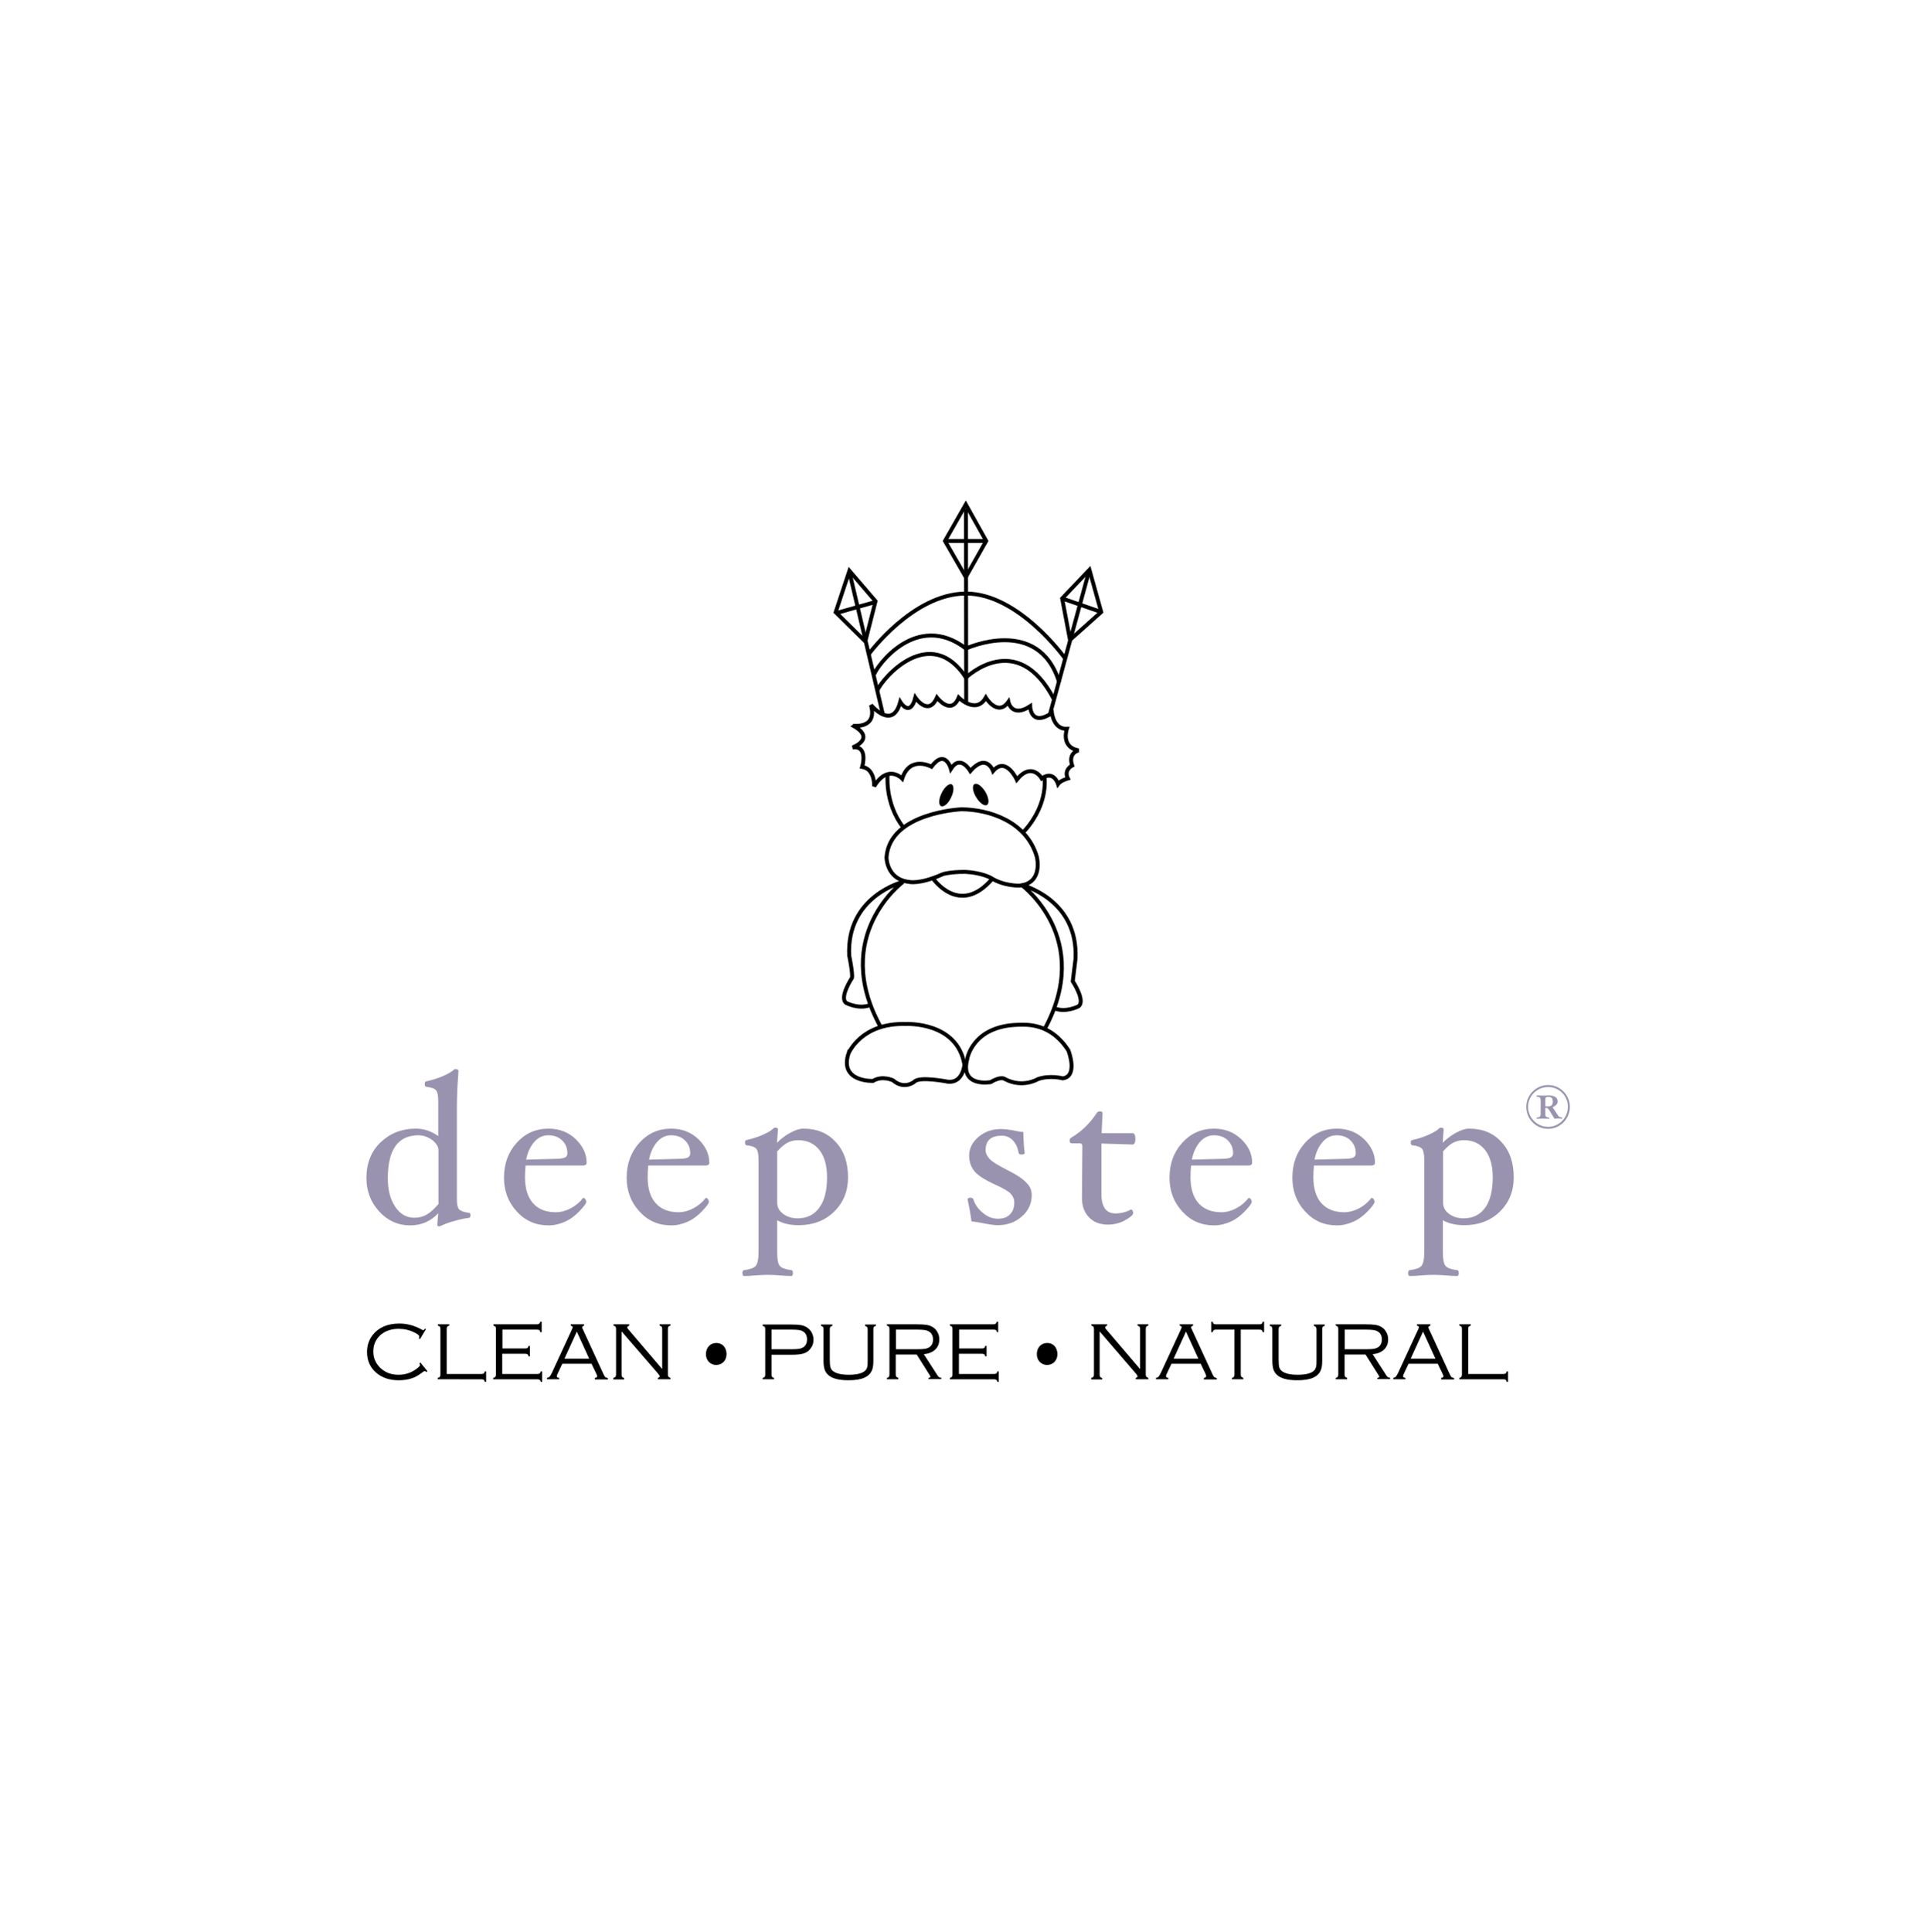 <?xml version="1.0" encoding="utf-8"?>
<!-- Generator: Adobe Illustrator 18.1.1, SVG Export Plug-In . SVG Version: 6.00 Build 0)  -->
<svg version="1.1" id="Layer_1" xmlns="http://www.w3.org/2000/svg" xmlns:xlink="http://www.w3.org/1999/xlink" x="0px" y="0px"
	 viewBox="0 0 983.9 984.3" enable-background="new 0 0 983.9 984.3" xml:space="preserve">
<g id="Guides">
</g>
<g id="wd2a">
	<g id="TEXT">
		<g id="EAL" display="none">
			<path display="inline" fill="#B77BB5" d="M217,697.9c-1.5,2.5-3.2,4.3-5,5.4c-1.8,1.1-4.2,1.7-7.1,1.7c-2.1,0-3.8-0.6-5.1-1.9
				c-1.2-1.3-1.9-3.1-1.9-5.4c0-0.6,0.1-1.3,0.2-2c-0.9,1.2-1.6,2.1-2.1,2.9l-1.3-0.9c3.3-4.7,5.9-7.8,7.7-9.3
				c1.8-1.5,3.7-2.2,5.6-2.2c1.1,0,1.9,0.3,2.6,0.9c0.7,0.6,1,1.4,1,2.4c0,3.3-2.9,6.6-8.8,9.9c0.8,1.9,2.5,2.8,5,2.8
				c1.2,0,2.6-0.4,4-1.3c1.5-0.9,2.8-2.1,4-3.8L217,697.9z M202.1,697.8c4.3-2.1,6.4-4.4,6.4-6.9c0-0.8-0.2-1.4-0.6-1.9
				c-0.4-0.5-1-0.7-1.7-0.7c-1.3,0-2.4,0.6-3.3,1.8c-0.9,1.2-1.4,2.7-1.4,4.4c0,0.9,0.1,1.7,0.3,2.4
				C202,697.4,202.1,697.7,202.1,697.8z"/>
			<path display="inline" fill="#B77BB5" d="M225.4,679.1c0.6-0.4,1.4-0.5,2.5-0.5c2,0,3.8,0.9,5.3,2.6c1.5,1.7,2.2,3.9,2.2,6.6
				c0,6.1-3.3,11.9-10,17.5l-0.4-0.3c0.1-0.8,0.1-1.5,0.1-2.1c0-2.4-1.5-5.6-4.6-9.8c-0.6,0.6-1.3,1.6-2.2,3l-1.8,2.7l-1.2-1
				c0.5-0.6,1.1-1.5,1.8-2.7c0.7-1.3,1.3-2.2,1.7-2.8c1.3-1.8,2.1-3.7,2.4-5.7h0.5c0.3,1.3,1.1,3.1,2.6,5.2c1.5,2.2,2.4,3.8,2.8,5
				c0.3,1.1,0.5,2.2,0.5,3.3v1.1c4.1-4.2,6.1-8.6,6.1-13.3c0-1.7-0.4-3.1-1.3-4.1c-0.8-1-2-1.5-3.3-1.5c-1,0-2,0.3-3,0.8
				C225.7,681.7,225.4,680.5,225.4,679.1z M238.4,697.9c-2.8,4.5-6.3,7-10.4,7.4l-0.3-0.7c1.9-0.4,3.5-1.2,4.7-2.2
				c1.3-1,2.8-2.8,4.7-5.4L238.4,697.9z"/>
			<path display="inline" fill="#B77BB5" d="M259,697.9c-1.5,2.5-3.2,4.3-5,5.4c-1.8,1.1-4.2,1.7-7.1,1.7c-2.1,0-3.8-0.6-5.1-1.9
				c-1.2-1.3-1.9-3.1-1.9-5.4c0-0.6,0.1-1.3,0.2-2c-0.9,1.2-1.6,2.1-2.1,2.9l-1.3-0.9c3.3-4.7,5.9-7.8,7.7-9.3
				c1.8-1.5,3.7-2.2,5.6-2.2c1.1,0,1.9,0.3,2.6,0.9c0.7,0.6,1,1.4,1,2.4c0,3.3-2.9,6.6-8.8,9.9c0.8,1.9,2.5,2.8,5,2.8
				c1.2,0,2.6-0.4,4-1.3c1.5-0.9,2.8-2.1,4-3.8L259,697.9z M244,697.8c4.3-2.1,6.4-4.4,6.4-6.9c0-0.8-0.2-1.4-0.6-1.9
				c-0.4-0.5-1-0.7-1.7-0.7c-1.3,0-2.4,0.6-3.3,1.8c-0.9,1.2-1.4,2.7-1.4,4.4c0,0.9,0.1,1.7,0.3,2.4
				C243.9,697.4,244,697.7,244,697.8z"/>
			<path display="inline" fill="#B77BB5" d="M277.8,697.9c-2.9,4.6-5.8,6.9-8.8,6.9c-3,0-4.5-1.7-4.5-5.1c0-2.8,1.3-5.8,4-9.1
				c-0.5,0.1-1.3,0.2-2.5,0.2c-0.8,0-1.6-0.2-2.4-0.5c-1.3,2.9-3,5.6-5.2,8.4l-1.2-1c2.4-3.5,4.5-7.5,6.3-11.9
				c2.5,1.2,4.4,1.7,5.8,1.7c1.3,0,2.5-0.5,3.5-1.6l0.7,0.5c-1.6,2-2.9,3.9-3.8,5.9c-1,2-1.4,4.2-1.4,6.6c0,0.7,0.2,1.4,0.7,2.1
				c0.5,0.7,1,1,1.6,1c1,0,1.9-0.4,2.8-1.2c0.9-0.8,2-2.1,3.2-3.8L277.8,697.9z"/>
			<path display="inline" fill="#B77BB5" d="M305.6,697.2c-2.8,4.5-5.4,6.9-7.8,7.3v12.3c0,3-0.9,5.6-2.8,7.6
				c-1.9,2.1-4.2,3.1-7,3.1c-1.6,0-3.2-0.4-4.7-1.2c-1.6-0.8-2.8-2-3.6-3.4l3.2-3.6l0.5,0.5c-0.1,0.6-0.2,1.1-0.2,1.5
				c0,1.2,0.5,2.3,1.6,3.2c1,1,2.3,1.4,3.8,1.4c1.6,0,2.9-0.6,3.8-1.9c0.9-1.2,1.4-3,1.4-5.2v-21.6c-2.1,3-3.8,5-5,6.1
				c-1.2,1.1-2.4,1.6-3.6,1.6c-2.5,0-3.7-1.3-3.7-4.1v-9.1c-1,2.2-2.2,4.4-3.8,6.6l-1.1-1c2.5-3.9,4.1-7.1,4.9-9.8l4.1-2v15.2
				c0,0.9,0.4,1.3,1.1,1.3h0.4c1,0,3.2-2.7,6.8-8v-6.5l4.1-2v16.7c1.7-0.2,3.9-2.2,6.6-6L305.6,697.2z"/>
			<path display="inline" fill="#B77BB5" d="M308.8,673.1c0-1.6,0.5-2.8,1.4-3.7c0.9-0.9,2.1-1.3,3.6-1.3c3.2,0,6,1.6,8.4,4.8
				c2.5,3.2,3.7,7.3,3.7,12.3c0,5.5-1.3,10.1-4,13.9c-2.6,3.7-5.7,5.6-9.1,5.6c-1.9,0-3.4-0.6-4.6-1.8c-1.2-1.2-1.8-2.6-1.8-4.2
				v-1.3c0-0.7,0-1.2,0.1-1.4l-1.8,2.5l-1.3-0.9c5.1-7.8,9.8-11.8,14.3-11.8c2.4,0,4.2,1,5.5,3c0.2-1.1,0.2-2.2,0.2-3.2
				c0-3.4-1.1-6.6-3.2-9.4c-2.1-2.8-4.6-4.2-7.4-4.2C311.4,672,310,672.4,308.8,673.1z M314.8,701.9c2,0,3.7-1,5.3-3
				c1.6-2,2.4-4.1,2.4-6.5c0-1.5-0.4-2.8-1.3-3.6c-0.9-0.9-2.1-1.3-3.6-1.3c-2,0-3.7,0.9-5.2,2.7c-1.5,1.8-2.3,3.8-2.3,6
				c0,1.7,0.4,3,1.3,4.1C312.3,701.4,313.4,701.9,314.8,701.9z M329,697.9c-2.8,4.5-6.6,7-11.3,7.5l-0.3-0.9c4.2-1,7.7-3.5,10.4-7.6
				L329,697.9z"/>
			<path display="inline" fill="#B77BB5" d="M356.1,697.9c-2.9,4.6-5.8,6.9-8.6,6.9c-1.1,0-1.8-0.3-2.3-0.8
				c-0.5-0.6-0.7-1.7-0.7-3.5c-1.5,1.9-2.8,3.1-3.9,3.7c-1.1,0.6-2.3,0.9-3.6,0.9c-2,0-3.6-0.7-4.7-2c-1.2-1.4-1.8-3.2-1.8-5.5v-1.7
				c-0.3,0.4-0.9,1.3-2,2.8l-1.3-0.9c2.3-3.5,4.6-6.2,7.2-8.2c2.5-2,4.7-3,6.6-3c1.3,0,2.7,0.4,4,1.2l3.4-1.7V699
				c0,1.4,0.1,2.2,0.2,2.5c0.1,0.3,0.5,0.4,1,0.4c0.5,0,1.2-0.4,2.2-1.3c1-0.9,2-2.1,3.2-3.7L356.1,697.9z M344.4,697.4v-7.8
				c-1-1.1-2.3-1.6-3.7-1.6c-1.5,0-2.9,0.7-4.2,2.2c-1.2,1.4-1.9,3.2-1.9,5.4c0,1.9,0.4,3.3,1.3,4.3c0.9,1,2.1,1.5,3.6,1.5
				c1.2,0,2.3-0.6,3.3-1.8C343.9,698.5,344.4,697.7,344.4,697.4z"/>
			<path display="inline" fill="#B77BB5" d="M383.8,697.2c-2.8,4.5-5.4,6.9-7.8,7.3v12.3c0,3-0.9,5.6-2.8,7.6
				c-1.9,2.1-4.2,3.1-7,3.1c-1.6,0-3.2-0.4-4.7-1.2c-1.6-0.8-2.8-2-3.6-3.4l3.2-3.6l0.5,0.5c-0.1,0.6-0.2,1.1-0.2,1.5
				c0,1.2,0.5,2.3,1.6,3.2c1,1,2.3,1.4,3.8,1.4c1.6,0,2.9-0.6,3.8-1.9c0.9-1.2,1.4-3,1.4-5.2v-21.6c-2.1,3-3.8,5-5,6.1
				c-1.2,1.1-2.4,1.6-3.6,1.6c-2.5,0-3.7-1.3-3.7-4.1v-9.1c-1,2.2-2.2,4.4-3.8,6.6l-1.1-1c2.5-3.9,4.1-7.1,4.9-9.8l4.1-2v15.2
				c0,0.9,0.4,1.3,1.1,1.3h0.4c1,0,3.2-2.7,6.8-8v-6.5l4.1-2v16.7c1.7-0.2,3.9-2.2,6.6-6L383.8,697.2z"/>
			<path display="inline" fill="#B77BB5" d="M430.3,697.9c-2.9,4.6-5.8,6.9-8.6,6.9c-1.1,0-1.8-0.3-2.3-0.8
				c-0.5-0.6-0.7-1.7-0.7-3.5c-1.5,1.9-2.8,3.1-3.9,3.7c-1.1,0.6-2.3,0.9-3.6,0.9c-2,0-3.6-0.7-4.7-2c-1.2-1.4-1.8-3.2-1.8-5.5v-1.7
				c-0.3,0.4-0.9,1.3-2,2.8l-1.3-0.9c2.3-3.5,4.6-6.2,7.2-8.2c2.5-2,4.7-3,6.6-3c1.3,0,2.7,0.4,4,1.2l3.4-1.7V699
				c0,1.4,0.1,2.2,0.2,2.5c0.1,0.3,0.5,0.4,1,0.4c0.5,0,1.2-0.4,2.2-1.3c1-0.9,2-2.1,3.2-3.7L430.3,697.9z M418.6,697.4v-7.8
				c-1-1.1-2.3-1.6-3.7-1.6c-1.5,0-2.9,0.7-4.2,2.2c-1.2,1.4-1.9,3.2-1.9,5.4c0,1.9,0.4,3.3,1.3,4.3c0.9,1,2.1,1.5,3.6,1.5
				c1.2,0,2.3-0.6,3.3-1.8C418.1,698.5,418.6,697.7,418.6,697.4z"/>
			<path display="inline" fill="#B77BB5" d="M428.8,697.3c0.5-0.8,1-1.6,1.5-2.4c0.5-0.9,1.2-2.3,2.1-4.2c0.9-1.9,1.4-3,1.4-3.3
				v-17.3c0-3,1-5.7,3-8c2-2.3,4.3-3.5,6.8-3.5c3,0,4.5,1.4,4.5,4.2c0,2.5-0.7,5.3-2.1,8.6c-1.4,3.3-4.2,8.2-8.4,14.9v16.1
				c1.2-0.1,2.3-0.4,3.3-1.1c1-0.6,2.4-2.3,4.3-5.1l1.2,1c-3,4.9-5.9,7.4-8.8,7.4v13.3c0,3-0.8,5.3-2.4,7.1
				c-1.6,1.8-3.7,2.7-6.1,2.7c-2.5,0-4.5-1.1-6-3.3l3.2-3.1l0.6,0.5c-0.2,0.5-0.2,0.9-0.2,1.1c0,1,0.3,1.8,0.9,2.5
				c0.6,0.7,1.4,1,2.4,1c2.5,0,3.8-2.6,3.8-7.7v-14.2c-1.3-0.2-2.6-0.8-3.9-1.7c0.3-1.1,0.8-2.2,1.7-3.3c0.7,1.2,1.5,1.9,2.2,2.2
				v-10.2c-1,2.5-2.3,4.8-3.9,6.9L428.8,697.3z M437.6,682.5c4.9-7.8,7.3-14,7.3-18.7c0-2.3-0.8-3.5-2.5-3.5c-1.3,0-2.4,0.7-3.3,2
				c-1,1.3-1.4,3.1-1.4,5.2V682.5z"/>
			<path display="inline" fill="#B77BB5" d="M444.4,697.3c0.5-0.8,1-1.6,1.5-2.4c0.5-0.9,1.2-2.3,2.1-4.2c0.9-1.9,1.4-3,1.4-3.3
				v-17.3c0-3,1-5.7,3-8s4.3-3.5,6.8-3.5c3,0,4.5,1.4,4.5,4.2c0,2.5-0.7,5.3-2.1,8.6c-1.4,3.3-4.2,8.2-8.4,14.9v16.1
				c1.2-0.1,2.3-0.4,3.3-1.1c1-0.6,2.4-2.3,4.3-5.1l1.2,1c-3,4.9-5.9,7.4-8.8,7.4v13.3c0,3-0.8,5.3-2.4,7.1
				c-1.6,1.8-3.7,2.7-6.1,2.7c-2.5,0-4.5-1.1-6-3.3l3.2-3.1l0.6,0.5c-0.2,0.5-0.2,0.9-0.2,1.1c0,1,0.3,1.8,0.9,2.5
				c0.6,0.7,1.4,1,2.4,1c2.5,0,3.8-2.6,3.8-7.7v-14.2c-1.3-0.2-2.6-0.8-3.9-1.7c0.3-1.1,0.8-2.2,1.7-3.3c0.7,1.2,1.5,1.9,2.2,2.2
				v-10.2c-1,2.5-2.3,4.8-3.9,6.9L444.4,697.3z M453.3,682.5c4.9-7.8,7.3-14,7.3-18.7c0-2.3-0.8-3.5-2.5-3.5c-1.3,0-2.4,0.7-3.3,2
				c-1,1.3-1.4,3.1-1.4,5.2V682.5z"/>
			<path display="inline" fill="#B77BB5" d="M459.8,697.6c3.3-4.8,6.1-7.9,8.2-9.2c2.1-1.4,4.4-2.1,6.7-2.1c2.2,0,4,0.6,5.3,1.8
				c1.3,1.2,1.9,2.8,1.9,4.9c0,3-1.2,5.8-3.6,8.3c-2.4,2.5-5.2,3.7-8.4,3.7c-2.1,0-3.7-0.6-5-1.9c-1.2-1.2-1.9-2.8-1.9-4.8
				c0-1,0.1-2,0.2-2.8c-0.4,0.4-1.1,1.4-2.1,3L459.8,697.6z M472.3,702.5c2,0,3.5-0.7,4.7-2.1c1.2-1.4,1.7-3.3,1.7-5.6
				c0-2-0.5-3.6-1.6-4.8c-1.1-1.1-2.5-1.7-4.3-1.7c-1.9,0-3.4,0.7-4.5,2c-1.1,1.4-1.7,3.3-1.7,5.7
				C466.7,700.3,468.6,702.5,472.3,702.5z M486.3,697.9c-2.1,2.9-4,4.9-5.8,5.8s-3.7,1.5-5.5,1.7l-0.3-0.9c4.2-1,7.7-3.5,10.3-7.6
				L486.3,697.9z"/>
			<path display="inline" fill="#B77BB5" d="M505.2,697.9c-2.9,4.6-5.8,6.9-8.8,6.9c-3,0-4.5-1.7-4.5-5.1c0-2.8,1.3-5.8,4-9.1
				c-0.5,0.1-1.3,0.2-2.5,0.2c-0.8,0-1.6-0.2-2.4-0.5c-1.3,2.9-3,5.6-5.2,8.4l-1.2-1c2.4-3.5,4.5-7.5,6.3-11.9
				c2.5,1.2,4.4,1.7,5.8,1.7c1.3,0,2.5-0.5,3.5-1.6l0.7,0.5c-1.6,2-2.9,3.9-3.8,5.9c-1,2-1.4,4.2-1.4,6.6c0,0.7,0.2,1.4,0.7,2.1
				c0.5,0.7,1,1,1.6,1c1,0,1.9-0.4,2.8-1.2c0.9-0.8,2-2.1,3.2-3.8L505.2,697.9z"/>
			<path display="inline" fill="#B77BB5" d="M508.9,673.1c0-1.6,0.5-2.8,1.4-3.7c0.9-0.9,2.1-1.3,3.6-1.3c3.2,0,6,1.6,8.4,4.8
				c2.5,3.2,3.7,7.3,3.7,12.3c0,5.5-1.3,10.1-4,13.9c-2.6,3.7-5.7,5.6-9.1,5.6c-1.9,0-3.4-0.6-4.6-1.8c-1.2-1.2-1.8-2.6-1.8-4.2
				v-1.3c0-0.7,0-1.2,0.1-1.4l-1.8,2.5l-1.3-0.9c5.1-7.8,9.8-11.8,14.3-11.8c2.4,0,4.2,1,5.5,3c0.2-1.1,0.2-2.2,0.2-3.2
				c0-3.4-1.1-6.6-3.2-9.4c-2.1-2.8-4.6-4.2-7.4-4.2C511.5,672,510.2,672.4,508.9,673.1z M515,701.9c2,0,3.7-1,5.3-3
				c1.6-2,2.4-4.1,2.4-6.5c0-1.5-0.4-2.8-1.3-3.6c-0.9-0.9-2.1-1.3-3.6-1.3c-2,0-3.7,0.9-5.2,2.7c-1.5,1.8-2.3,3.8-2.3,6
				c0,1.7,0.4,3,1.3,4.1C512.5,701.4,513.6,701.9,515,701.9z M529.1,697.9c-2.8,4.5-6.6,7-11.3,7.5l-0.3-0.9c4.2-1,7.6-3.5,10.4-7.6
				L529.1,697.9z"/>
			<path display="inline" fill="#B77BB5" d="M556.3,697.9c-2.9,4.6-5.8,6.9-8.6,6.9c-1.1,0-1.8-0.3-2.3-0.8
				c-0.5-0.6-0.7-1.7-0.7-3.5c-1.5,1.9-2.8,3.1-3.9,3.7c-1.1,0.6-2.3,0.9-3.6,0.9c-2,0-3.6-0.7-4.7-2c-1.2-1.4-1.8-3.2-1.8-5.5v-1.7
				c-0.3,0.4-0.9,1.3-2,2.8l-1.3-0.9c2.3-3.5,4.6-6.2,7.2-8.2c2.5-2,4.7-3,6.6-3c1.3,0,2.7,0.4,4,1.2l3.4-1.7V699
				c0,1.4,0.1,2.2,0.2,2.5c0.1,0.3,0.5,0.4,1,0.4c0.5,0,1.2-0.4,2.2-1.3c1-0.9,2-2.1,3.2-3.7L556.3,697.9z M544.6,697.4v-7.8
				c-1-1.1-2.3-1.6-3.7-1.6c-1.5,0-2.9,0.7-4.2,2.2c-1.2,1.4-1.9,3.2-1.9,5.4c0,1.9,0.4,3.3,1.3,4.3c0.9,1,2.1,1.5,3.6,1.5
				c1.2,0,2.3-0.6,3.3-1.8C544.1,698.5,544.6,697.7,544.6,697.4z"/>
			<path display="inline" fill="#B77BB5" d="M563.9,690c2.1-2.7,4.6-4.1,7.6-4.1c1.7,0,3,0.6,4.1,1.8c1.1,1.2,1.6,2.7,1.6,4.6
				c0,3-1.1,5.9-3.4,8.5c-2.3,2.6-4.8,3.9-7.5,3.9c-2,0-3.6-0.7-4.8-1.9c-1.1-1.3-1.7-3.1-1.7-5.5v-5.8c-0.9,2.2-2.2,4.5-3.9,6.9
				l-1.1-1c1.4-2.3,2.6-4.5,3.6-6.6c0.9-2.1,1.4-3.2,1.4-3.4v-14.3c0-4.4,1-8,2.9-10.8c1.9-2.8,4.2-4.1,6.7-4.1
				c1.3,0,2.3,0.5,3.1,1.4c0.8,0.9,1.2,2.1,1.2,3.5c0,2-0.7,4.7-2.2,8c-1.5,3.3-4,8-7.6,14.2V690z M563.9,681.9
				c2.9-5.1,4.8-8.9,5.7-11.3c0.9-2.4,1.4-4.5,1.4-6.4c0-1.3-0.3-2.3-0.8-3c-0.5-0.8-1.2-1.2-2.1-1.2c-1.3,0-2.3,0.7-3,2.2
				c-0.8,1.5-1.1,3.4-1.1,5.9V681.9z M563.9,698c0,3.4,1.2,5.1,3.5,5.1c1.6,0,3-0.8,4.3-2.5c1.3-1.6,2-3.6,2-5.8
				c0-1.9-0.4-3.3-1.3-4.4c-0.8-1.1-2-1.6-3.3-1.6c-1.6,0-2.9,0.6-3.8,1.8c-0.9,1.2-1.4,1.9-1.4,2.1V698z M582.6,697.9
				c-2.8,4.5-6.6,7-11.3,7.5l-0.3-0.9c4.1-0.9,7.6-3.4,10.4-7.6L582.6,697.9z"/>
			<path display="inline" fill="#B77BB5" d="M580.9,697.6c0.5-0.7,0.9-1.3,1.3-1.9c0.4-0.6,0.8-1.3,1.2-2.1c0.4-0.8,0.9-1.8,1.4-3.1
				c0.5-1.3,0.8-2.1,0.8-2.5v-14.9c0-3.7,1.2-7,3.5-10c2.3-3,4.7-4.5,7.3-4.5c1.3,0,2.4,0.5,3.1,1.4c0.8,0.9,1.1,2.2,1.1,3.7
				c0,2.1-0.8,4.8-2.5,8.3c-1.7,3.5-4.6,8.4-8.6,14.6v11.1c0,1.6,0.1,2.7,0.2,3.3c0.1,0.6,0.5,0.9,1,0.9c1.2,0,3-1.7,5.6-5.1l1.2,1
				c-3.1,4.6-6.1,6.9-9.1,6.9c-0.9,0-1.6-0.3-2-0.9c-0.5-0.6-0.7-2-0.7-4.1v-7c-0.8,2-2,4-3.5,5.9L580.9,697.6z M589.4,683.8
				c3.4-5.7,5.7-9.8,6.8-12.3c1.1-2.6,1.6-4.8,1.6-6.7c0-2.9-0.9-4.3-2.7-4.3c-1.6,0-3,0.9-4.1,2.7c-1.1,1.8-1.7,4.3-1.7,7.4V683.8z
				"/>
			<path display="inline" fill="#B77BB5" d="M618,697.9c-1.5,2.5-3.2,4.3-5,5.4c-1.8,1.1-4.2,1.7-7.1,1.7c-2.1,0-3.8-0.6-5.1-1.9
				c-1.2-1.3-1.9-3.1-1.9-5.4c0-0.6,0.1-1.3,0.2-2c-0.9,1.2-1.6,2.1-2.1,2.9l-1.3-0.9c3.3-4.7,5.9-7.8,7.7-9.3
				c1.8-1.5,3.7-2.2,5.6-2.2c1.1,0,1.9,0.3,2.6,0.9c0.7,0.6,1,1.4,1,2.4c0,3.3-2.9,6.6-8.8,9.9c0.8,1.9,2.5,2.8,5,2.8
				c1.2,0,2.6-0.4,4-1.3c1.5-0.9,2.8-2.1,4-3.8L618,697.9z M603.1,697.8c4.3-2.1,6.4-4.4,6.4-6.9c0-0.8-0.2-1.4-0.6-1.9
				c-0.4-0.5-1-0.7-1.7-0.7c-1.3,0-2.4,0.6-3.3,1.8c-0.9,1.2-1.3,2.7-1.3,4.4c0,0.9,0.1,1.7,0.3,2.4
				C603,697.4,603.1,697.7,603.1,697.8z"/>
			<path display="inline" fill="#B77BB5" d="M636,697.6c0.5-0.7,0.9-1.3,1.3-1.9c0.4-0.6,0.8-1.3,1.2-2.1c0.4-0.8,0.9-1.8,1.4-3.1
				c0.5-1.3,0.8-2.1,0.8-2.5v-14.9c0-3.7,1.2-7,3.5-10c2.3-3,4.7-4.5,7.3-4.5c1.3,0,2.4,0.5,3.1,1.4c0.8,0.9,1.1,2.2,1.1,3.7
				c0,2.1-0.8,4.8-2.5,8.3c-1.7,3.5-4.6,8.4-8.6,14.6v11.1c0,1.6,0.1,2.7,0.2,3.3c0.1,0.6,0.5,0.9,1,0.9c1.2,0,3-1.7,5.6-5.1l1.2,1
				c-3.1,4.6-6.1,6.9-9.1,6.9c-0.9,0-1.6-0.3-2-0.9c-0.5-0.6-0.7-2-0.7-4.1v-7c-0.8,2-2,4-3.5,5.9L636,697.6z M644.6,683.8
				c3.4-5.7,5.7-9.8,6.8-12.3c1.1-2.6,1.6-4.8,1.6-6.7c0-2.9-0.9-4.3-2.7-4.3c-1.6,0-3,0.9-4.1,2.7s-1.7,4.3-1.7,7.4V683.8z"/>
			<path display="inline" fill="#B77BB5" d="M679.7,697.9c-3.1,4.6-6.1,6.9-8.9,6.9c-1,0-1.7-0.3-2.2-0.9c-0.5-0.6-0.8-2-0.8-4.1
				v-3.2c-2.8,4.1-4.7,6.6-5.9,7.4c-1.1,0.8-2.2,1.3-3.2,1.3c-1.1,0-1.9-0.4-2.5-1.1c-0.6-0.7-0.9-2.4-0.9-5v-6.3
				c-1.1,2.5-2.2,4.4-3.4,5.9l-1.3-0.9c2.3-3.3,3.8-6.6,4.7-10l3.9-2v14c0,1,0.1,1.7,0.2,2c0.1,0.3,0.4,0.5,0.9,0.5
				c0.6,0,1.3-0.4,2.2-1.3c0.9-0.9,2-2.3,3.3-4.2c1.3-1.9,1.9-3,1.9-3.2v-5.9l3.9-2v12.1c0,1.6,0.1,2.7,0.2,3.3
				c0.1,0.6,0.4,0.9,1,0.9c1.3,0,3.1-1.7,5.6-5.1L679.7,697.9z"/>
			<path display="inline" fill="#B77BB5" d="M705.3,697.9c-1.4,2.2-2.8,3.8-4.3,5.1c-1.5,1.2-2.7,1.8-3.7,1.8
				c-0.9,0-1.6-0.4-2.2-1.2c-0.6-0.8-1.8-2.7-3.7-5.8c-0.3,0.4-1,1.5-2,3.1c-1,1.6-1.9,2.6-2.7,3.2c-0.8,0.6-1.7,0.8-2.5,0.8
				c-1.6,0-2.7-0.7-3.2-2c0.6-1.5,1.4-2.5,2.2-3.2c0.9,1.6,1.6,2.4,2.3,2.4c1,0,2-0.9,3-2.6l2-3.4l-2.6-4.7c-0.5-1.1-1-1.6-1.4-1.6
				c-0.4,0-1.5,1.2-3.1,3.5c-1.6,2.4-3,4.2-4,5.4l-1.2-1c3.2-4.6,5.4-7.7,6.6-9.2c1.3-1.5,2.3-2.2,3-2.2c1.1,0,2,0.7,2.8,2l2.2,3.8
				c1.7-2.9,3-4.6,3.8-5.1c0.8-0.6,1.7-0.9,2.6-0.9c1.1,0,2,0.5,2.7,1.3c-0.3,0.8-1.1,2-2.4,3.5c-0.7-1.1-1.3-1.7-1.8-1.7
				c-0.5,0-0.9,0.3-1.4,0.8c-0.5,0.5-1.3,1.8-2.4,3.8c2.4,4.2,3.9,6.5,4.3,6.9c0.4,0.3,0.9,0.5,1.5,0.5c0.9,0,2.4-1.4,4.5-4.3
				L705.3,697.9z"/>
			<path display="inline" fill="#B77BB5" d="M732.5,697.9c-3.1,4.6-6.1,6.9-8.9,6.9c-1,0-1.7-0.3-2.2-0.9c-0.5-0.6-0.8-2-0.8-4.1
				v-3.2c-2.8,4.1-4.7,6.6-5.9,7.4c-1.1,0.8-2.2,1.3-3.2,1.3c-1.1,0-1.9-0.4-2.5-1.1c-0.6-0.7-0.9-2.4-0.9-5v-6.3
				c-1.1,2.5-2.2,4.4-3.4,5.9l-1.3-0.9c2.3-3.3,3.8-6.6,4.7-10l3.9-2v14c0,1,0.1,1.7,0.2,2c0.1,0.3,0.4,0.5,0.9,0.5
				c0.6,0,1.3-0.4,2.2-1.3c0.9-0.9,2-2.3,3.3-4.2c1.3-1.9,1.9-3,1.9-3.2v-5.9l3.9-2v12.1c0,1.6,0.1,2.7,0.2,3.3
				c0.1,0.6,0.4,0.9,1,0.9c1.3,0,3.1-1.7,5.6-5.1L732.5,697.9z"/>
			<path display="inline" fill="#B77BB5" d="M751.4,697.9c-2.9,4.6-5.8,6.9-8.8,6.9c-3,0-4.5-1.7-4.5-5.1c0-2.8,1.3-5.8,4-9.1
				c-0.5,0.1-1.3,0.2-2.5,0.2c-0.8,0-1.6-0.2-2.4-0.5c-1.3,2.9-3,5.6-5.2,8.4l-1.2-1c2.4-3.5,4.5-7.5,6.3-11.9
				c2.5,1.2,4.4,1.7,5.8,1.7c1.3,0,2.5-0.5,3.5-1.6l0.7,0.5c-1.6,2-2.9,3.9-3.8,5.9c-1,2-1.4,4.2-1.4,6.6c0,0.7,0.2,1.4,0.7,2.1
				c0.5,0.7,1,1,1.6,1c1,0,1.9-0.4,2.8-1.2c0.9-0.8,2-2.1,3.2-3.8L751.4,697.9z"/>
			<path display="inline" fill="#B77BB5" d="M779.2,697.2c-2.8,4.5-5.4,6.9-7.8,7.3v12.3c0,3-0.9,5.6-2.8,7.6
				c-1.9,2.1-4.2,3.1-7,3.1c-1.6,0-3.2-0.4-4.7-1.2s-2.8-2-3.6-3.4l3.2-3.6l0.5,0.5c-0.1,0.6-0.2,1.1-0.2,1.5c0,1.2,0.5,2.3,1.6,3.2
				c1,1,2.3,1.4,3.8,1.4c1.6,0,2.9-0.6,3.8-1.9c0.9-1.2,1.4-3,1.4-5.2v-21.6c-2.1,3-3.8,5-5,6.1c-1.2,1.1-2.4,1.6-3.6,1.6
				c-2.5,0-3.7-1.3-3.7-4.1v-9.1c-1,2.2-2.2,4.4-3.8,6.6l-1.1-1c2.5-3.9,4.1-7.1,4.9-9.8l4.1-2v15.2c0,0.9,0.4,1.3,1.1,1.3h0.4
				c1,0,3.2-2.7,6.8-8v-6.5l4.1-2v16.7c1.7-0.2,3.9-2.2,6.6-6L779.2,697.2z"/>
			<path display="inline" fill="#B77BB5" d="M788.3,702.2l-3.5,3.7l-3.5-3.5l3.5-3.9L788.3,702.2z"/>
		</g>
		<g id="IP_2_">
			<g>
				<path d="M528.3,689.8c0-3.2,2.2-5.6,5.3-5.6c3.1,0,5.1,2.3,5.2,5.6c0,3.2-2.1,5.6-5.3,5.6C530.5,695.4,528.2,693,528.3,689.8z"
					/>
			</g>
			<g>
				<path d="M359.7,689.8c0-3.2,2.2-5.6,5.3-5.6c3.1,0,5.1,2.3,5.2,5.6c0,3.2-2.1,5.6-5.3,5.6C361.9,695.4,359.6,693,359.7,689.8z"
					/>
			</g>
		</g>
		<g id="CPN">
			<g id="CLEAN">
				<path d="M217,677.2l-3,5l-0.6-0.3c0.1-0.4,0.2-0.7,0.2-1c0-0.6-0.9-1.3-2.6-2.1c-2.4-1.2-5-1.8-7.9-1.8c-3.8,0-6.9,1.1-9.3,3.2
					c-2.4,2.2-3.6,4.9-3.6,8.4c0,3.4,1.3,6.2,3.8,8.5c2.4,2.2,5.4,3.3,9,3.3c3.5,0,6.5-1,9.2-3c1.2-0.9,1.8-1.6,1.8-1.9
					c0-0.2-0.1-0.5-0.3-0.9l0.5-0.4l3.6,4.4l-0.5,0.4c-0.4-0.3-0.7-0.5-0.9-0.5c-0.2,0-0.4,0.1-0.8,0.4c-1.3,0.9-2.3,1.7-3.1,2.1
					c-0.8,0.5-1.7,0.9-2.7,1.2c-2,0.7-4.3,1-6.7,1c-4.7,0-8.5-1.3-11.5-3.9c-3.1-2.7-4.6-6.2-4.6-10.5c0-3.4,1-6.3,2.9-8.7
					c3-3.8,7.6-5.8,13.6-5.8c4,0,7.9,1.1,11.6,3.2c0.2,0.1,0.4,0.2,0.5,0.2c0.2,0,0.5-0.3,1-0.8L217,677.2z"/>
				<path d="M227.5,700h17.8c0.6,0,1-0.1,1.2-0.3c0.2-0.2,0.4-0.5,0.5-1h0.7v5.3h-0.7c-0.1-0.5-0.3-0.9-0.5-1
					c-0.2-0.2-0.6-0.3-1.2-0.3H223V702c0.5-0.1,0.9-0.3,1.1-0.6c0.2-0.2,0.3-0.6,0.3-1.2v-23.1c0-0.6-0.1-1-0.3-1.2
					c-0.2-0.2-0.5-0.4-1-0.5v-0.7h5.8v0.7c-0.5,0.1-0.9,0.3-1,0.5c-0.2,0.2-0.3,0.6-0.3,1.2V700z"/>
				<path d="M255.9,689.6V700h17.9c0.6,0,1-0.1,1.2-0.3c0.2-0.2,0.4-0.5,0.5-1h0.7v5.3h-0.7c-0.1-0.5-0.3-0.9-0.6-1
					c-0.2-0.2-0.6-0.3-1.2-0.3h-22.4V702c0.5-0.1,0.9-0.3,1.1-0.6c0.2-0.2,0.3-0.6,0.3-1.2v-23.1c0-0.6-0.1-1-0.3-1.2
					c-0.2-0.2-0.5-0.4-1-0.5v-0.7h22.1c0.6,0,1-0.1,1.2-0.3c0.2-0.2,0.4-0.5,0.6-1h0.7v5.3h-0.7c-0.1-0.5-0.3-0.9-0.5-1
					c-0.2-0.2-0.6-0.3-1.2-0.3h-17.6v9.6h11.6c0.6,0,1-0.1,1.2-0.3c0.2-0.2,0.4-0.5,0.5-1h0.7v5.3h-0.7c-0.1-0.5-0.3-0.9-0.5-1
					c-0.2-0.2-0.6-0.3-1.2-0.3H255.9z"/>
				<path d="M301.4,694.8h-14.9l-2.5,5.3c-0.2,0.5-0.3,0.9-0.3,1.1c0,0.4,0.4,0.7,1.2,0.8v0.7h-6.2V702c0.6-0.1,1-0.3,1.3-0.6
					c0.3-0.3,0.7-1,1.2-2l10.2-22.1c0.2-0.5,0.4-0.9,0.4-1.1c0-0.4-0.3-0.6-1-0.8v-0.7h6.8v0.7c-0.7,0.2-1,0.5-1,0.9
					c0,0.2,0.1,0.5,0.4,1l9.8,21.3c0.7,1.6,1.2,2.5,1.4,2.8c0.2,0.3,0.7,0.5,1.5,0.7v0.7h-6.6V702c0.8-0.1,1.2-0.4,1.2-0.9
					c0-0.2-0.2-0.6-0.5-1.3L301.4,694.8z M300.2,692.2l-6.3-13.8l-6.3,13.8H300.2z"/>
				<path d="M316.7,678.3v22c0,0.6,0.1,1,0.3,1.2c0.2,0.2,0.5,0.4,1,0.6v0.7h-5.5V702c0.5-0.1,0.9-0.3,1.1-0.6
					c0.2-0.2,0.3-0.6,0.3-1.2v-23.1c0-0.6-0.1-1-0.3-1.2c-0.2-0.2-0.5-0.4-1-0.5v-0.7h8v0.7c-0.6,0.2-1,0.5-1,0.9
					c0,0.3,0.3,0.8,1,1.5l16.8,19.7v-20.4c0-0.6-0.1-1-0.3-1.2c-0.2-0.2-0.5-0.4-1-0.5v-0.7h5.5v0.7c-0.5,0.1-0.9,0.3-1,0.5
					c-0.2,0.2-0.3,0.6-0.3,1.2v23.1c0,0.6,0.1,1,0.3,1.2c0.2,0.2,0.5,0.4,1,0.6v0.7h-6.4V702c0.6-0.2,0.9-0.4,0.9-0.8
					c0-0.3-0.3-0.8-0.9-1.5L316.7,678.3z"/>
			</g>
			<g id="PURE">
				<path d="M393.1,690.1v10.4c0,0.4,0.1,0.7,0.3,1c0.2,0.2,0.5,0.4,1,0.5v0.7h-5.8V702c0.5-0.1,0.8-0.3,1-0.5
					c0.2-0.2,0.3-0.5,0.3-1v-23.6c0-0.4-0.1-0.7-0.3-0.9c-0.2-0.2-0.5-0.4-1-0.5v-0.7h14.7c2.1,0,3.7,0.1,4.8,0.3
					c1.1,0.2,2.2,0.6,3.1,1.2c0.9,0.6,1.7,1.4,2.3,2.4c0.6,1.1,1,2.4,1,3.8c0,1.9-0.6,3.5-1.8,4.9c-0.9,1.1-2,1.8-3.4,2.2
					c-1.4,0.4-3.4,0.6-5.9,0.6H393.1z M393.1,687.4h10.5c1.6,0,2.7-0.1,3.5-0.2c0.8-0.1,1.4-0.4,2-0.7c1.4-0.8,2.1-2.2,2.1-4.1
					c0-1.9-0.7-3.3-2.1-4.1c-0.6-0.4-1.3-0.6-2-0.7c-0.8-0.1-1.9-0.2-3.5-0.2h-10.5V687.4z"/>
				<path d="M422.8,677.2v15.4c0,1.8,0.1,3.1,0.3,3.9c0.2,0.7,0.6,1.4,1.2,1.9c1.5,1.3,4.2,2,8.2,2c4.3,0,7.2-0.8,8.5-2.3
					c0.5-0.5,0.8-1.1,0.9-1.8c0.2-0.7,0.2-1.9,0.2-3.6v-15.4c0-0.6-0.1-1-0.3-1.2c-0.2-0.2-0.5-0.4-1-0.6v-0.7h5.5v0.7
					c-0.5,0.1-0.9,0.3-1,0.5c-0.2,0.2-0.3,0.6-0.3,1.2v16.1c0,2-0.2,3.5-0.6,4.5c-0.7,1.9-2,3.2-4,4.1c-2,0.9-4.7,1.3-8.1,1.3
					c-5.2,0-8.7-1-10.6-3c-0.8-0.8-1.3-1.7-1.6-2.7c-0.3-1-0.5-2.4-0.5-4.2v-16.1c0-0.6-0.1-1-0.3-1.2c-0.2-0.2-0.5-0.4-1-0.5v-0.7
					h5.8v0.7c-0.5,0.1-0.9,0.3-1,0.6C422.9,676.2,422.8,676.6,422.8,677.2z"/>
				<path d="M456.4,690.1v10.1c0,0.6,0.1,1,0.3,1.2c0.2,0.2,0.5,0.4,1,0.6v0.7h-5.8V702c0.5-0.1,0.9-0.3,1-0.6
					c0.2-0.2,0.3-0.6,0.3-1.2v-23.1c0-0.6-0.1-1-0.3-1.2c-0.2-0.2-0.5-0.4-1-0.5v-0.7h15.3c2.1,0,3.8,0.1,5,0.3
					c1.2,0.2,2.3,0.6,3.2,1.2c0.9,0.6,1.7,1.4,2.2,2.4c0.7,1.1,1,2.4,1,3.8c0,2.1-0.7,3.9-2.1,5.2c-1.4,1.3-3.3,2.1-5.8,2.3l7.1,11
					c0.4,0.7,1,1,1.8,1v0.7h-6.5V702c0.7-0.1,1-0.3,1-0.6c0-0.1-0.2-0.6-0.7-1.3l-6.3-10H456.4z M456.4,687.4h11.3
					c1.5,0,2.7-0.1,3.5-0.2c0.8-0.1,1.5-0.4,2.1-0.7c1.4-0.8,2.1-2.2,2.1-4.1c0-1.9-0.7-3.3-2.2-4.1c-0.6-0.4-1.4-0.6-2.1-0.7
					c-0.8-0.1-2-0.2-3.6-0.2h-11V687.4z"/>
				<path d="M488.6,689.6V700h17.9c0.6,0,1-0.1,1.2-0.3c0.2-0.2,0.4-0.5,0.5-1h0.7v5.3h-0.7c-0.1-0.5-0.3-0.9-0.6-1
					c-0.2-0.2-0.6-0.3-1.2-0.3h-22.4V702c0.5-0.1,0.9-0.3,1-0.6c0.2-0.2,0.3-0.6,0.3-1.2v-23.1c0-0.6-0.1-1-0.3-1.2
					c-0.2-0.2-0.5-0.4-1-0.5v-0.7h22.1c0.6,0,1-0.1,1.2-0.3c0.2-0.2,0.4-0.5,0.6-1h0.7v5.3H508c-0.1-0.5-0.3-0.9-0.5-1
					c-0.2-0.2-0.6-0.3-1.2-0.3h-17.6v9.6h11.6c0.6,0,1-0.1,1.2-0.3c0.2-0.2,0.4-0.5,0.5-1h0.7v5.3h-0.7c-0.1-0.5-0.3-0.9-0.5-1
					c-0.2-0.2-0.6-0.3-1.2-0.3H488.6z"/>
			</g>
			<g id="NATURAL">
				<path d="M560.3,678.3v22c0,0.6,0.1,1,0.3,1.2c0.2,0.2,0.5,0.4,1,0.6v0.7H556V702c0.5-0.1,0.9-0.3,1.1-0.6
					c0.2-0.2,0.3-0.6,0.3-1.2v-23.1c0-0.6-0.1-1-0.3-1.2c-0.2-0.2-0.5-0.4-1-0.5v-0.7h8v0.7c-0.6,0.2-1,0.5-1,0.9
					c0,0.3,0.3,0.8,1,1.5l16.8,19.7v-20.4c0-0.6-0.1-1-0.3-1.2c-0.2-0.2-0.5-0.4-1-0.5v-0.7h5.5v0.7c-0.5,0.1-0.9,0.3-1,0.5
					c-0.2,0.2-0.3,0.6-0.3,1.2v23.1c0,0.6,0.1,1,0.3,1.2c0.2,0.2,0.5,0.4,1,0.6v0.7h-6.4V702c0.6-0.2,0.9-0.4,0.9-0.8
					c0-0.3-0.3-0.8-0.9-1.5L560.3,678.3z"/>
				<path d="M611.8,694.8h-14.9l-2.5,5.3c-0.2,0.5-0.3,0.9-0.3,1.1c0,0.4,0.4,0.7,1.2,0.8v0.7H589V702c0.6-0.1,1-0.3,1.3-0.6
					c0.3-0.3,0.7-1,1.2-2l10.2-22.1c0.2-0.5,0.4-0.9,0.4-1.1c0-0.4-0.3-0.6-1-0.8v-0.7h6.8v0.7c-0.7,0.2-1,0.5-1,0.9
					c0,0.2,0.1,0.5,0.4,1l9.8,21.3c0.7,1.6,1.2,2.5,1.4,2.8c0.2,0.3,0.7,0.5,1.5,0.7v0.7h-6.6V702c0.8-0.1,1.2-0.4,1.2-0.9
					c0-0.2-0.1-0.6-0.4-1.3L611.8,694.8z M610.6,692.2l-6.3-13.8l-6.3,13.8H610.6z"/>
				<path d="M632.2,677.4v22.8c0,0.6,0.1,1,0.3,1.2c0.2,0.2,0.5,0.4,1,0.6v0.7h-5.8V702c0.5-0.1,0.9-0.3,1-0.6
					c0.2-0.2,0.3-0.6,0.3-1.2v-22.8h-9.4c-0.6,0-1,0.1-1.2,0.3c-0.2,0.2-0.4,0.5-0.5,1h-0.7v-5.3h0.7c0.1,0.5,0.3,0.9,0.5,1
					c0.2,0.2,0.7,0.3,1.2,0.3h22.1c0.6,0,1-0.1,1.2-0.3c0.2-0.2,0.4-0.5,0.5-1h0.7v5.3h-0.7c-0.1-0.5-0.3-0.9-0.5-1
					c-0.2-0.2-0.6-0.3-1.2-0.3H632.2z"/>
				<path d="M651.5,677.2v15.4c0,1.8,0.1,3.1,0.3,3.9c0.2,0.7,0.6,1.4,1.2,1.9c1.5,1.3,4.2,2,8.2,2c4.3,0,7.2-0.8,8.5-2.3
					c0.5-0.5,0.7-1.1,0.9-1.8c0.2-0.7,0.2-1.9,0.2-3.6v-15.4c0-0.6-0.1-1-0.3-1.2c-0.2-0.2-0.5-0.4-1-0.6v-0.7h5.5v0.7
					c-0.5,0.1-0.9,0.3-1,0.5c-0.2,0.2-0.3,0.6-0.3,1.2v16.1c0,2-0.2,3.5-0.6,4.5c-0.7,1.9-2,3.2-4,4.1c-2,0.9-4.7,1.3-8.1,1.3
					c-5.2,0-8.7-1-10.6-3c-0.8-0.8-1.3-1.7-1.6-2.7c-0.3-1-0.5-2.4-0.5-4.2v-16.1c0-0.6-0.1-1-0.3-1.2c-0.2-0.2-0.5-0.4-1-0.5v-0.7
					h5.8v0.7c-0.5,0.1-0.9,0.3-1,0.6C651.6,676.2,651.5,676.6,651.5,677.2z"/>
				<path d="M685.1,690.1v10.1c0,0.6,0.1,1,0.3,1.2c0.2,0.2,0.5,0.4,1,0.6v0.7h-5.8V702c0.5-0.1,0.9-0.3,1-0.6
					c0.2-0.2,0.3-0.6,0.3-1.2v-23.1c0-0.6-0.1-1-0.3-1.2c-0.2-0.2-0.5-0.4-1-0.5v-0.7h15.3c2.1,0,3.8,0.1,5,0.3
					c1.2,0.2,2.3,0.6,3.2,1.2c0.9,0.6,1.7,1.4,2.2,2.4c0.7,1.1,1,2.4,1,3.8c0,2.1-0.7,3.9-2.1,5.2c-1.4,1.3-3.3,2.1-5.8,2.3l7.1,11
					c0.4,0.7,1,1,1.8,1v0.7h-6.5V702c0.7-0.1,1-0.3,1-0.6c0-0.1-0.2-0.6-0.7-1.3l-6.3-10H685.1z M685.1,687.4h11.3
					c1.5,0,2.7-0.1,3.5-0.2c0.8-0.1,1.5-0.4,2.1-0.7c1.4-0.8,2.1-2.2,2.1-4.1c0-1.9-0.7-3.3-2.2-4.1c-0.6-0.4-1.4-0.6-2.1-0.7
					c-0.8-0.1-2-0.2-3.6-0.2h-11V687.4z"/>
				<path d="M732.6,694.8h-14.9l-2.5,5.3c-0.2,0.5-0.3,0.9-0.3,1.1c0,0.4,0.4,0.7,1.2,0.8v0.7h-6.2V702c0.6-0.1,1-0.3,1.3-0.6
					c0.3-0.3,0.7-1,1.2-2l10.2-22.1c0.2-0.5,0.4-0.9,0.4-1.1c0-0.4-0.3-0.6-1-0.8v-0.7h6.8v0.7c-0.7,0.2-1,0.5-1,0.9
					c0,0.2,0.1,0.5,0.4,1l9.8,21.3c0.7,1.6,1.2,2.5,1.4,2.8c0.2,0.3,0.7,0.5,1.5,0.7v0.7h-6.6V702c0.8-0.1,1.2-0.4,1.2-0.9
					c0-0.2-0.2-0.6-0.5-1.3L732.6,694.8z M731.4,692.2l-6.3-13.8l-6.3,13.8H731.4z"/>
				<path d="M748.2,700H766c0.6,0,1-0.1,1.2-0.3c0.2-0.2,0.4-0.5,0.5-1h0.7v5.3h-0.7c-0.1-0.5-0.3-0.9-0.5-1
					c-0.2-0.2-0.6-0.3-1.2-0.3h-22.4V702c0.5-0.1,0.9-0.3,1-0.6c0.2-0.2,0.3-0.6,0.3-1.2v-23.1c0-0.6-0.1-1-0.3-1.2
					c-0.2-0.2-0.5-0.4-1-0.5v-0.7h5.8v0.7c-0.5,0.1-0.9,0.3-1,0.5c-0.2,0.2-0.3,0.6-0.3,1.2V700z"/>
			</g>
		</g>
		<g id="DS">
			<g>
				<g>
					<path fill="#9A93AF" d="M239.7,619.2c0,0.8-0.3,1.2-0.9,1.3c-2,0.2-4.4,0.7-7.1,1.5c-2.7,0.7-4.8,1.5-6.3,2.2
						c-0.8,0.4-1.4,0.6-1.7,0.6c-0.6,0-0.9-0.3-0.9-0.9l0.5-5.8c-3.8,4.1-8.6,6.2-14.4,6.2c-6.1,0-11.4-2.4-15.7-7.1
						c-4.3-4.7-6.5-10.4-6.5-17c0-7.5,2.4-13.6,7.2-18.2c4.8-4.6,10.8-7,18-7c4.1,0,7.9,1.3,11.4,3.8v-17.7c0-2.9-0.4-4.8-1.1-5.6
						c-0.7-0.9-2.4-1.5-4.9-1.8c-0.6-0.1-0.9-0.5-0.9-1.4c0-0.9,0.3-1.4,0.9-1.4c3.4-0.8,6.3-1.7,8.7-2.8c2.5-1.1,4.1-2.1,5-2.9
						c0.4-0.4,0.7-0.5,1.1-0.5c1,0,1.5,0.3,1.5,0.9c-0.6,7.8-0.8,13.9-0.8,18.6v47c0,2.5,0.4,4.1,1.1,4.9c0.7,0.8,2.3,1.4,4.9,1.8
						C239.4,617.8,239.7,618.2,239.7,619.2z M223.4,613.4V586c0-1.8-1.1-3.6-3.2-5.2c-2.2-1.6-4.5-2.4-7-2.4
						c-10.4,0-15.6,7.3-15.6,21.9c0,5.8,1.2,10.6,3.7,14.4c2.5,3.8,5.8,5.7,9.8,5.7c2.3,0,4.4-0.5,6.3-1.6
						C219.3,617.7,221.3,615.9,223.4,613.4z"/>
					<path fill="#9A93AF" d="M298.9,592.3c0,1-0.6,1.5-1.9,1.5h-29.2c-0.2,1.9-0.3,3.9-0.3,6c0,5.7,1.4,10.2,4.1,13.2
						c2.7,3.1,6.6,4.6,11.6,4.6c2.5,0,5.1-0.7,7.6-2c2.6-1.4,4.6-3.1,6.2-5.2l0.3-0.1c0.3,0,0.6,0.2,0.9,0.6
						c0.3,0.4,0.5,0.9,0.5,1.4c0,0.7-1.1,2.3-3.4,4.7c-2.3,2.4-4.7,4.2-7.4,5.4c-2.7,1.2-5.5,1.9-8.4,1.9c-6.4,0-11.8-2.3-16.1-7
						c-4.4-4.7-6.6-10.5-6.6-17.3c0-7,2.1-12.9,6.4-17.7c4.3-4.8,9.7-7.3,16.3-7.3c5.5,0,10.1,1.8,13.9,5.4
						C297,584,298.9,587.9,298.9,592.3z M289.1,587.6c0-2.7-0.9-4.9-2.7-6.6c-1.8-1.8-4.2-2.6-7.1-2.6c-2.7,0-5.1,1.1-7.1,3.4
						c-2,2.3-3.4,5.3-4.1,9l14.8-0.4c2.2,0,3.8-0.2,4.8-0.6C288.7,589.4,289.1,588.6,289.1,587.6z"/>
					<path fill="#9A93AF" d="M361.4,592.3c0,1-0.6,1.5-1.9,1.5h-29.2c-0.2,1.9-0.3,3.9-0.3,6c0,5.7,1.4,10.2,4.1,13.2
						s6.6,4.6,11.6,4.6c2.5,0,5.1-0.7,7.6-2c2.6-1.4,4.6-3.1,6.2-5.2l0.3-0.1c0.3,0,0.6,0.2,0.9,0.6c0.3,0.4,0.5,0.9,0.5,1.4
						c0,0.7-1.1,2.3-3.4,4.7c-2.3,2.4-4.7,4.2-7.4,5.4c-2.7,1.2-5.5,1.9-8.4,1.9c-6.4,0-11.8-2.3-16.1-7c-4.4-4.7-6.6-10.5-6.6-17.3
						c0-7,2.1-12.9,6.4-17.7c4.3-4.8,9.7-7.3,16.3-7.3c5.5,0,10.1,1.8,13.9,5.4C359.5,584,361.4,587.9,361.4,592.3z M351.7,587.6
						c0-2.7-0.9-4.9-2.7-6.6c-1.8-1.8-4.2-2.6-7.1-2.6c-2.7,0-5.1,1.1-7.1,3.4c-2,2.3-3.4,5.3-4.1,9l14.8-0.4c2.2,0,3.8-0.2,4.8-0.6
						C351.2,589.4,351.7,588.6,351.7,587.6z"/>
					<path fill="#9A93AF" d="M432.1,599.9c0,7-2.4,12.8-7.1,17.4c-4.7,4.6-10.8,6.9-18.1,6.9c-4.2,0-7.8-0.8-10.9-2.5v16.4
						c0,3.4,0.4,5.7,1.3,6.8c0.9,1.1,2.9,1.8,5.9,2.2c0.6,0,0.8,0.5,0.8,1.5c0,1-0.3,1.5-0.8,1.5c-1.5,0-3.3-0.1-5.6-0.3
						c-2.5-0.2-4.6-0.3-6.3-0.3c-1.8,0-3.9,0.1-6.5,0.3c-2.3,0.2-4.1,0.3-5.6,0.3c-0.6,0-0.9-0.5-0.9-1.5c0-1,0.3-1.5,0.9-1.5
						c3-0.4,5-1.1,5.9-2.2c0.9-1.1,1.4-3.4,1.4-6.8v-47.2c0-2.8-0.4-4.7-1.1-5.6c-0.7-0.9-2.4-1.5-4.9-1.8c-0.6,0-0.9-0.5-0.9-1.4
						c0-0.9,0.3-1.3,0.9-1.3c3.5-0.8,6.4-1.8,8.7-2.9c2.3-1.1,3.9-2,4.6-2.8c0.4-0.4,0.8-0.6,1.1-0.6c1,0,1.5,0.3,1.5,0.9l-0.5,6.8
						c2-2,4.2-3.7,6.8-5.1c2.6-1.4,4.7-2.1,6.6-2.1c7,0,12.5,2.3,16.6,6.9C430.1,586.4,432.1,592.4,432.1,599.9z M421.4,599.8
						c0-5.9-1.3-10.6-3.9-13.9c-2.6-3.3-6.2-5-10.8-5c-2,0-3.7,0.4-5.3,1.2c-1.6,0.8-3.4,2.3-5.4,4.5v26.1c0,2.3,1,4.2,3,5.7
						c2,1.5,4.5,2.3,7.4,2.3c4.8,0,8.5-1.8,11.1-5.5C420.1,611.7,421.4,606.5,421.4,599.8z"/>
					<path fill="#9A93AF" d="M525.7,608.9c0,4.3-1.7,8-5.1,10.9c-3.4,3-7.5,4.4-12.3,4.4c-1.7,0-4.3-0.4-7.9-1.1
						c-2.7-0.5-4.5-0.8-5.4-0.8c-0.3-2.5-0.9-6.3-2-11.3c0-0.5,0.5-0.8,1.5-0.8c0.8,0,1.4,0.3,1.5,0.9c0.8,2.6,2.4,4.9,4.9,6.9
						c2.4,2,4.9,2.9,7.5,2.9c2.7,0,4.8-0.7,6.2-2.2c1.5-1.5,2.2-3.5,2.2-6.1c0-1.7-0.6-3.1-1.8-4.4c-1.2-1.3-3.9-2.9-8-4.7
						c-5.4-2.5-8.9-4.8-10.6-6.9c-1.7-2.2-2.6-4.8-2.6-7.8c0-3.7,1.6-6.9,4.8-9.6c3.2-2.7,7-4,11.4-4c1.8,0,4.4,0.3,7.8,1
						c1.8,0.4,3.1,0.5,3.6,0.5c0.1,4.2,0.3,7.8,0.7,10.7c0,0.5-0.5,0.8-1.6,0.8c-0.9,0-1.4-0.3-1.5-0.9c-0.4-2.6-1.4-4.7-2.9-6.3
						c-1.6-1.6-3.4-2.4-5.6-2.4c-5.5,0-8.3,2.4-8.3,7.3c0,1.6,0.7,3.1,2,4.5c1.3,1.4,4.1,3.2,8.5,5.4c5.2,2.6,8.7,4.9,10.3,6.8
						C524.8,604.3,525.7,606.4,525.7,608.9z"/>
					<path fill="#9A93AF" d="M578.5,580.2c0,1.9-0.5,2.9-1.4,2.9l-15.9-0.5v25.6c0,6.7,2.4,10,7.1,10c2.9,0,5.6-0.7,8-2
						c0.3,0,0.5,0.2,0.8,0.6c0.2,0.4,0.3,0.8,0.3,1.2c0,0.9-1.3,2.1-4,3.6c-2.6,1.5-5.6,2.3-8.9,2.3c-4,0-7.2-1.2-9.6-3.7
						s-3.6-5.7-3.6-9.8v-0.5l0.2-25.9c0-1-0.4-1.5-1.3-1.5h-4c-0.8,0-1.2-0.5-1.2-1.4c0-0.7,0.3-1.2,1-1.6c4.9-2.9,9.2-7,12.8-12.4
						c0.4-0.6,0.9-0.9,1.5-0.9c1,0,1.5,0.3,1.5,0.9l-0.5,10.2h15.7C578,577.3,578.5,578.2,578.5,580.2z"/>
					<path fill="#9A93AF" d="M638,592.3c0,1-0.6,1.5-1.9,1.5h-29.2c-0.2,1.9-0.3,3.9-0.3,6c0,5.7,1.4,10.2,4.1,13.2
						s6.6,4.6,11.6,4.6c2.5,0,5.1-0.7,7.6-2c2.6-1.4,4.6-3.1,6.2-5.2l0.3-0.1c0.3,0,0.6,0.2,0.9,0.6c0.3,0.4,0.5,0.9,0.5,1.4
						c0,0.7-1.1,2.3-3.4,4.7c-2.3,2.4-4.7,4.2-7.4,5.4c-2.7,1.2-5.5,1.9-8.4,1.9c-6.4,0-11.8-2.3-16.1-7c-4.4-4.7-6.6-10.5-6.6-17.3
						c0-7,2.1-12.9,6.4-17.7c4.3-4.8,9.7-7.3,16.3-7.3c5.5,0,10.1,1.8,13.9,5.4C636.2,584,638,587.9,638,592.3z M628.3,587.6
						c0-2.7-0.9-4.9-2.7-6.6c-1.8-1.8-4.2-2.6-7.1-2.6c-2.7,0-5.1,1.1-7.1,3.4c-2,2.3-3.4,5.3-4.1,9l14.8-0.4c2.2,0,3.8-0.2,4.8-0.6
						C627.8,589.4,628.3,588.6,628.3,587.6z"/>
					<path fill="#9A93AF" d="M700.6,592.3c0,1-0.6,1.5-1.9,1.5h-29.2c-0.2,1.9-0.3,3.9-0.3,6c0,5.7,1.4,10.2,4.1,13.2
						s6.6,4.6,11.6,4.6c2.5,0,5.1-0.7,7.6-2c2.6-1.4,4.6-3.1,6.2-5.2l0.3-0.1c0.3,0,0.6,0.2,0.9,0.6c0.3,0.4,0.5,0.9,0.5,1.4
						c0,0.7-1.1,2.3-3.4,4.7c-2.3,2.4-4.7,4.2-7.4,5.4c-2.7,1.2-5.5,1.9-8.4,1.9c-6.4,0-11.8-2.3-16.1-7c-4.4-4.7-6.6-10.5-6.6-17.3
						c0-7,2.1-12.9,6.4-17.7c4.3-4.8,9.7-7.3,16.3-7.3c5.5,0,10.1,1.8,13.9,5.4C698.7,584,700.6,587.9,700.6,592.3z M690.8,587.6
						c0-2.7-0.9-4.9-2.7-6.6c-1.8-1.8-4.2-2.6-7.1-2.6c-2.7,0-5.1,1.1-7.1,3.4c-2,2.3-3.4,5.3-4.1,9l14.8-0.4c2.2,0,3.8-0.2,4.8-0.6
						C690.4,589.4,690.8,588.6,690.8,587.6z"/>
					<path fill="#9A93AF" d="M771.3,599.9c0,7-2.4,12.8-7.1,17.4c-4.7,4.6-10.8,6.9-18.1,6.9c-4.2,0-7.8-0.8-10.9-2.5v16.4
						c0,3.4,0.4,5.7,1.3,6.8c0.9,1.1,2.9,1.8,5.9,2.2c0.6,0,0.9,0.5,0.9,1.5c0,1-0.3,1.5-0.9,1.5c-1.5,0-3.3-0.1-5.6-0.3
						c-2.5-0.2-4.6-0.3-6.3-0.3c-1.8,0-3.9,0.1-6.5,0.3c-2.3,0.2-4.1,0.3-5.6,0.3c-0.6,0-0.9-0.5-0.9-1.5c0-1,0.3-1.5,0.9-1.5
						c3-0.4,5-1.1,5.9-2.2c0.9-1.1,1.4-3.4,1.4-6.8v-47.2c0-2.8-0.4-4.7-1.1-5.6c-0.7-0.9-2.4-1.5-4.9-1.8c-0.6,0-0.9-0.5-0.9-1.4
						c0-0.9,0.3-1.3,0.9-1.3c3.5-0.8,6.4-1.8,8.7-2.9c2.3-1.1,3.9-2,4.6-2.8c0.4-0.4,0.8-0.6,1.1-0.6c1,0,1.5,0.3,1.5,0.9l-0.5,6.8
						c2-2,4.2-3.7,6.8-5.1c2.6-1.4,4.7-2.1,6.6-2.1c7,0,12.5,2.3,16.6,6.9C769.3,586.4,771.3,592.4,771.3,599.9z M760.6,599.8
						c0-5.9-1.3-10.6-3.9-13.9c-2.6-3.3-6.2-5-10.8-5c-2,0-3.7,0.4-5.3,1.2c-1.6,0.8-3.4,2.3-5.3,4.5v26.1c0,2.3,1,4.2,3,5.7
						c2,1.5,4.5,2.3,7.4,2.3c4.8,0,8.5-1.8,11.1-5.5C759.3,611.7,760.6,606.5,760.6,599.8z"/>
				</g>
			</g>
			<g>
				<path fill="#9A93AF" d="M788.8,575.1c-6.2,0-11.1-5-11.1-11.2c0-6.1,5-11.1,11.1-11.1c6.1,0,11.1,5,11.1,11.1
					C799.9,570.1,794.9,575.1,788.8,575.1z M788.8,553.8c-5.6,0-10.2,4.5-10.2,10.1c0,5.6,4.6,10.2,10.2,10.2
					c5.6,0,10.1-4.6,10.1-10.2C799,558.3,794.4,553.8,788.8,553.8z M795.9,570c-0.6,0-1.5-0.2-2-0.2c-0.5,0-1.2,0.2-1.8,0.2
					l-2.5-4.1c-0.8-1.2-1-1.5-2.2-1.5v3.1c0,1.2,0.1,1.7,1.9,1.9c0.1,0,0.2,0.2,0.2,0.3c0,0.2-0.1,0.3-0.2,0.3
					c-1.2,0-1.7-0.1-3.1-0.1c-1.4,0-1.9,0.1-3.1,0.1c-0.1,0-0.2-0.2-0.2-0.3c0-0.2,0.1-0.3,0.2-0.3c1.8-0.2,1.9-0.8,1.9-1.9v-6.9
					c0-1.2-0.1-1.7-1.9-1.9c-0.1,0-0.2-0.2-0.2-0.3c0-0.2,0.1-0.3,0.2-0.3c1.2,0,1.8,0.1,3.2,0.1c1.1,0,1.8-0.1,3-0.1
					c2.8,0,4.4,1.2,4.4,3.1c0,1.2-1.1,2.3-2.6,2.9l2.4,3.7c0.6,1,1,1.4,2.4,1.6c0.1,0,0.1,0.2,0.1,0.3
					C796.1,569.9,796,570,795.9,570z M788.9,558.8c-0.9,0-1.5,0.1-1.5,1.3v3.5c0.4,0,0.5,0.1,1,0.1c2.1,0,2.8-0.7,2.8-2.5
					C791.2,559.7,790.7,558.8,788.9,558.8z"/>
			</g>
		</g>
	</g>
	<g id="IMAGE">
		<g>
			<path fill="none" stroke="#000000" stroke-width="2" d="M452.3,394L452.3,394c0,0-1.8,15.1,8,27.6"/>
			<g>
				<path fill="none" stroke="#000000" stroke-width="2" d="M532.1,395.2c0,0,2.7,13.6-9.8,27.8l-1.6,1.4"/>
				<path d="M479.5,410.7c-1.4-0.7-1.2-3.7,0.3-6.7c1.5-3.1,3.8-5,5.1-4.4c1.3,0.7,1.2,3.7-0.3,6.7
					C483.2,409.4,480.9,411.3,479.5,410.7z"/>
				<path d="M502.9,410.1c-1.2,0.8-3.7-0.9-5.5-3.9c-1.8-2.9-2.2-5.9-0.9-6.7c1.3-0.8,3.7,0.9,5.5,3.8
					C503.8,406.3,504.2,409.3,502.9,410.1z"/>
				<path fill="none" stroke="#000000" stroke-width="2" d="M490.7,413"/>
				<path fill="none" stroke="#000000" stroke-width="2" d="M490.7,413"/>
				<path fill="none" stroke="#000000" stroke-width="2" d="M492,444.2c7.9,0.4,12.6,2.9,12.6,2.9c6.8,4.4,14.7,4.1,14.7,4.1
					c12.5-1.1,9-14.7,9-14.7c-5.3-18.2-24.6-24.1-38.4-24.2c0,0-36.6,1.6-38.2,24.5c0,0,0,11.2,11.5,12.5c0,0,5.2,1.4,16.9-3.8
					C480.1,445.4,484.3,444.1,492,444.2z"/>
				<path fill="none" stroke="#000000" stroke-width="2" d="M505.7,447.6c-16.9,19.9-30.5-0.3-30.5-0.3"/>
				<path fill="none" stroke="#000000" stroke-width="2" d="M432.7,487c-1.6-30.5,27.4-37.7,27.4-37.7s-37.1,27.3-11.4,73.9"/>
				<path fill="none" stroke="#000000" stroke-width="2" d="M461.6,521.7c0,0,26.1-1.4,29.8,20.7c0,0-0.7,9.5-8.4,8.7
					c0,0-14.5-2.9-17.1,0c0,0-5.1,4.3-10.9-0.7c0,0-5.4-2.6-10.2,0.3c0,0-17.4,0.7-12.4-14.2C432.5,536.6,438.7,521,461.6,521.7z"/>
				<path fill="none" stroke="#000000" stroke-width="2" d="M518.6,522.1c4.4-0.1,16.7-1.1,25.8,13.1c0,0,5.1,13.1-2.9,14.2
					c0,0-6.5-1.8-12.7,0.4c0,0-7.6,4.7-16.7,0c0,0-1.8-1.8-7.3,1.5c0,0-15.7,2.9-12-11.6C492.8,539.5,495.4,522.8,518.6,522.1z"/>
				<path fill="none" stroke="#000000" stroke-width="2" d="M432.6,486.4c0,0,2,9.4,1.5,11.8c0,0-6.7,10.1-2.9,12.8
					c0,0,6.3,3.3,12,1.1"/>
			</g>
			<path fill="none" stroke="#000000" stroke-width="2" d="M442.7,333.2c0,0,22.4-30.6,49.3-30.8c26.9-0.2,50.6,32.9,50.6,32.9"/>
			<path fill="none" stroke="#000000" stroke-width="2" d="M552.9,298.9"/>
			<line fill="none" stroke="#000000" stroke-width="2" x1="534.9" y1="364.3" x2="554.7" y2="291.7"/>
			<line fill="none" stroke="#000000" stroke-width="2" x1="433.1" y1="292.7" x2="449.9" y2="364.2"/>
			<path fill="none" stroke="#000000" stroke-width="2" d="M443.2,306.6"/>
			<path fill="none" stroke="#000000" stroke-width="2" d="M440.4,322.1"/>
			<path fill="none" stroke="#000000" stroke-width="2" d="M440.4,323.7"/>
			<path fill="none" stroke="#000000" stroke-width="2" d="M430,309.9"/>
			<path fill="none" stroke="#000000" stroke-width="2" d="M433.2,293.4"/>
			<line fill="none" stroke="#000000" stroke-width="2" x1="492.3" y1="358.4" x2="492.2" y2="259.2"/>
			<path fill="none" stroke="#000000" stroke-width="2" d="M445.4,343.6c1.1-3.9,21.5-32.5,46.8-13.2c0,0,37-17,47.5,17.2"/>
			<path fill="none" stroke="#000000" stroke-width="2" d="M447,351.8c2.8-6.6,27-34.2,45.2-6.6c0,0,26.1-25.2,44.9,11.2"/>
			<path fill="none" stroke="#000000" stroke-width="2" d="M443.8,359.2c0,0,11,13.2,14.9-1.6c0,0,5,8.3,7.7-2.2c0,0,6.6,9.9,11,0
				c0,0,7.2,9.4,11.1,0c0,0,8.8,8.8,13.8,0c0,0,6,9.9,11.5,2.2c0,0,1.7,8.3,11.1,2.2c0,0,0.1,10.7,11.1,3.5c0,0,0.9,8.3,7.6,8
				c0,0-3.3,9.4,6,11c0,0-5.5,1.1-3.3,7.7c0,0-4.4,2.2-2.2,6.6c0,0-3.8,1.1-5,2.8c0,0-2.2-7.2-8.3-2.8c0,0-5-8.8-12.7,0.6
				c0,0-5.5-12.1-12.1-4.4c0,0-3.3-9.4-11.6,0c0,0-5-8.8-9.9-1.1c0,0-2.8-10.5-9.9-1.1c0,0-11-6-14.9,6.1c0,0-7.2-7.7-14.3,3.9
				c0,0,0.5-8.8-6.1-9.9c0,0,3.3-11-4.9-9.9c0,0,12.1-4.4,0.5-11C435,369.7,447.1,371.4,443.8,359.2z"/>
			<polygon fill="none" stroke="#000000" stroke-width="2" points="492.1,257 481.5,275.6 492.1,294 502.5,275.6 			"/>
			<polygon fill="none" stroke="#000000" stroke-width="2" points="432.8,290.8 425.8,311.9 440.9,326.8 446.1,306.3 			"/>
			<polygon fill="none" stroke="#000000" stroke-width="2" points="545.2,326 541.2,304.9 555.1,290.3 561.1,311.8 			"/>
		</g>
		<line fill="none" stroke="#000000" stroke-width="2" x1="426.2" y1="312.3" x2="446" y2="306.7"/>
		<line fill="none" stroke="#000000" stroke-width="2" x1="481.5" y1="275.6" x2="502.5" y2="275.6"/>
		<line fill="none" stroke="#000000" stroke-width="2" x1="541.2" y1="304.9" x2="561.1" y2="311.8"/>
		<path fill="none" stroke="#000000" stroke-width="2" d="M537.5,513.8c5.7,2.2,12-1.1,12-1.1c3.8-2.7-2.9-12.8-2.9-12.8l1.4-11.3
			c1.6-30.5-27.4-37.7-27.4-37.7s37.1,27.3,11.4,73.9"/>
	</g>
</g>
</svg>
